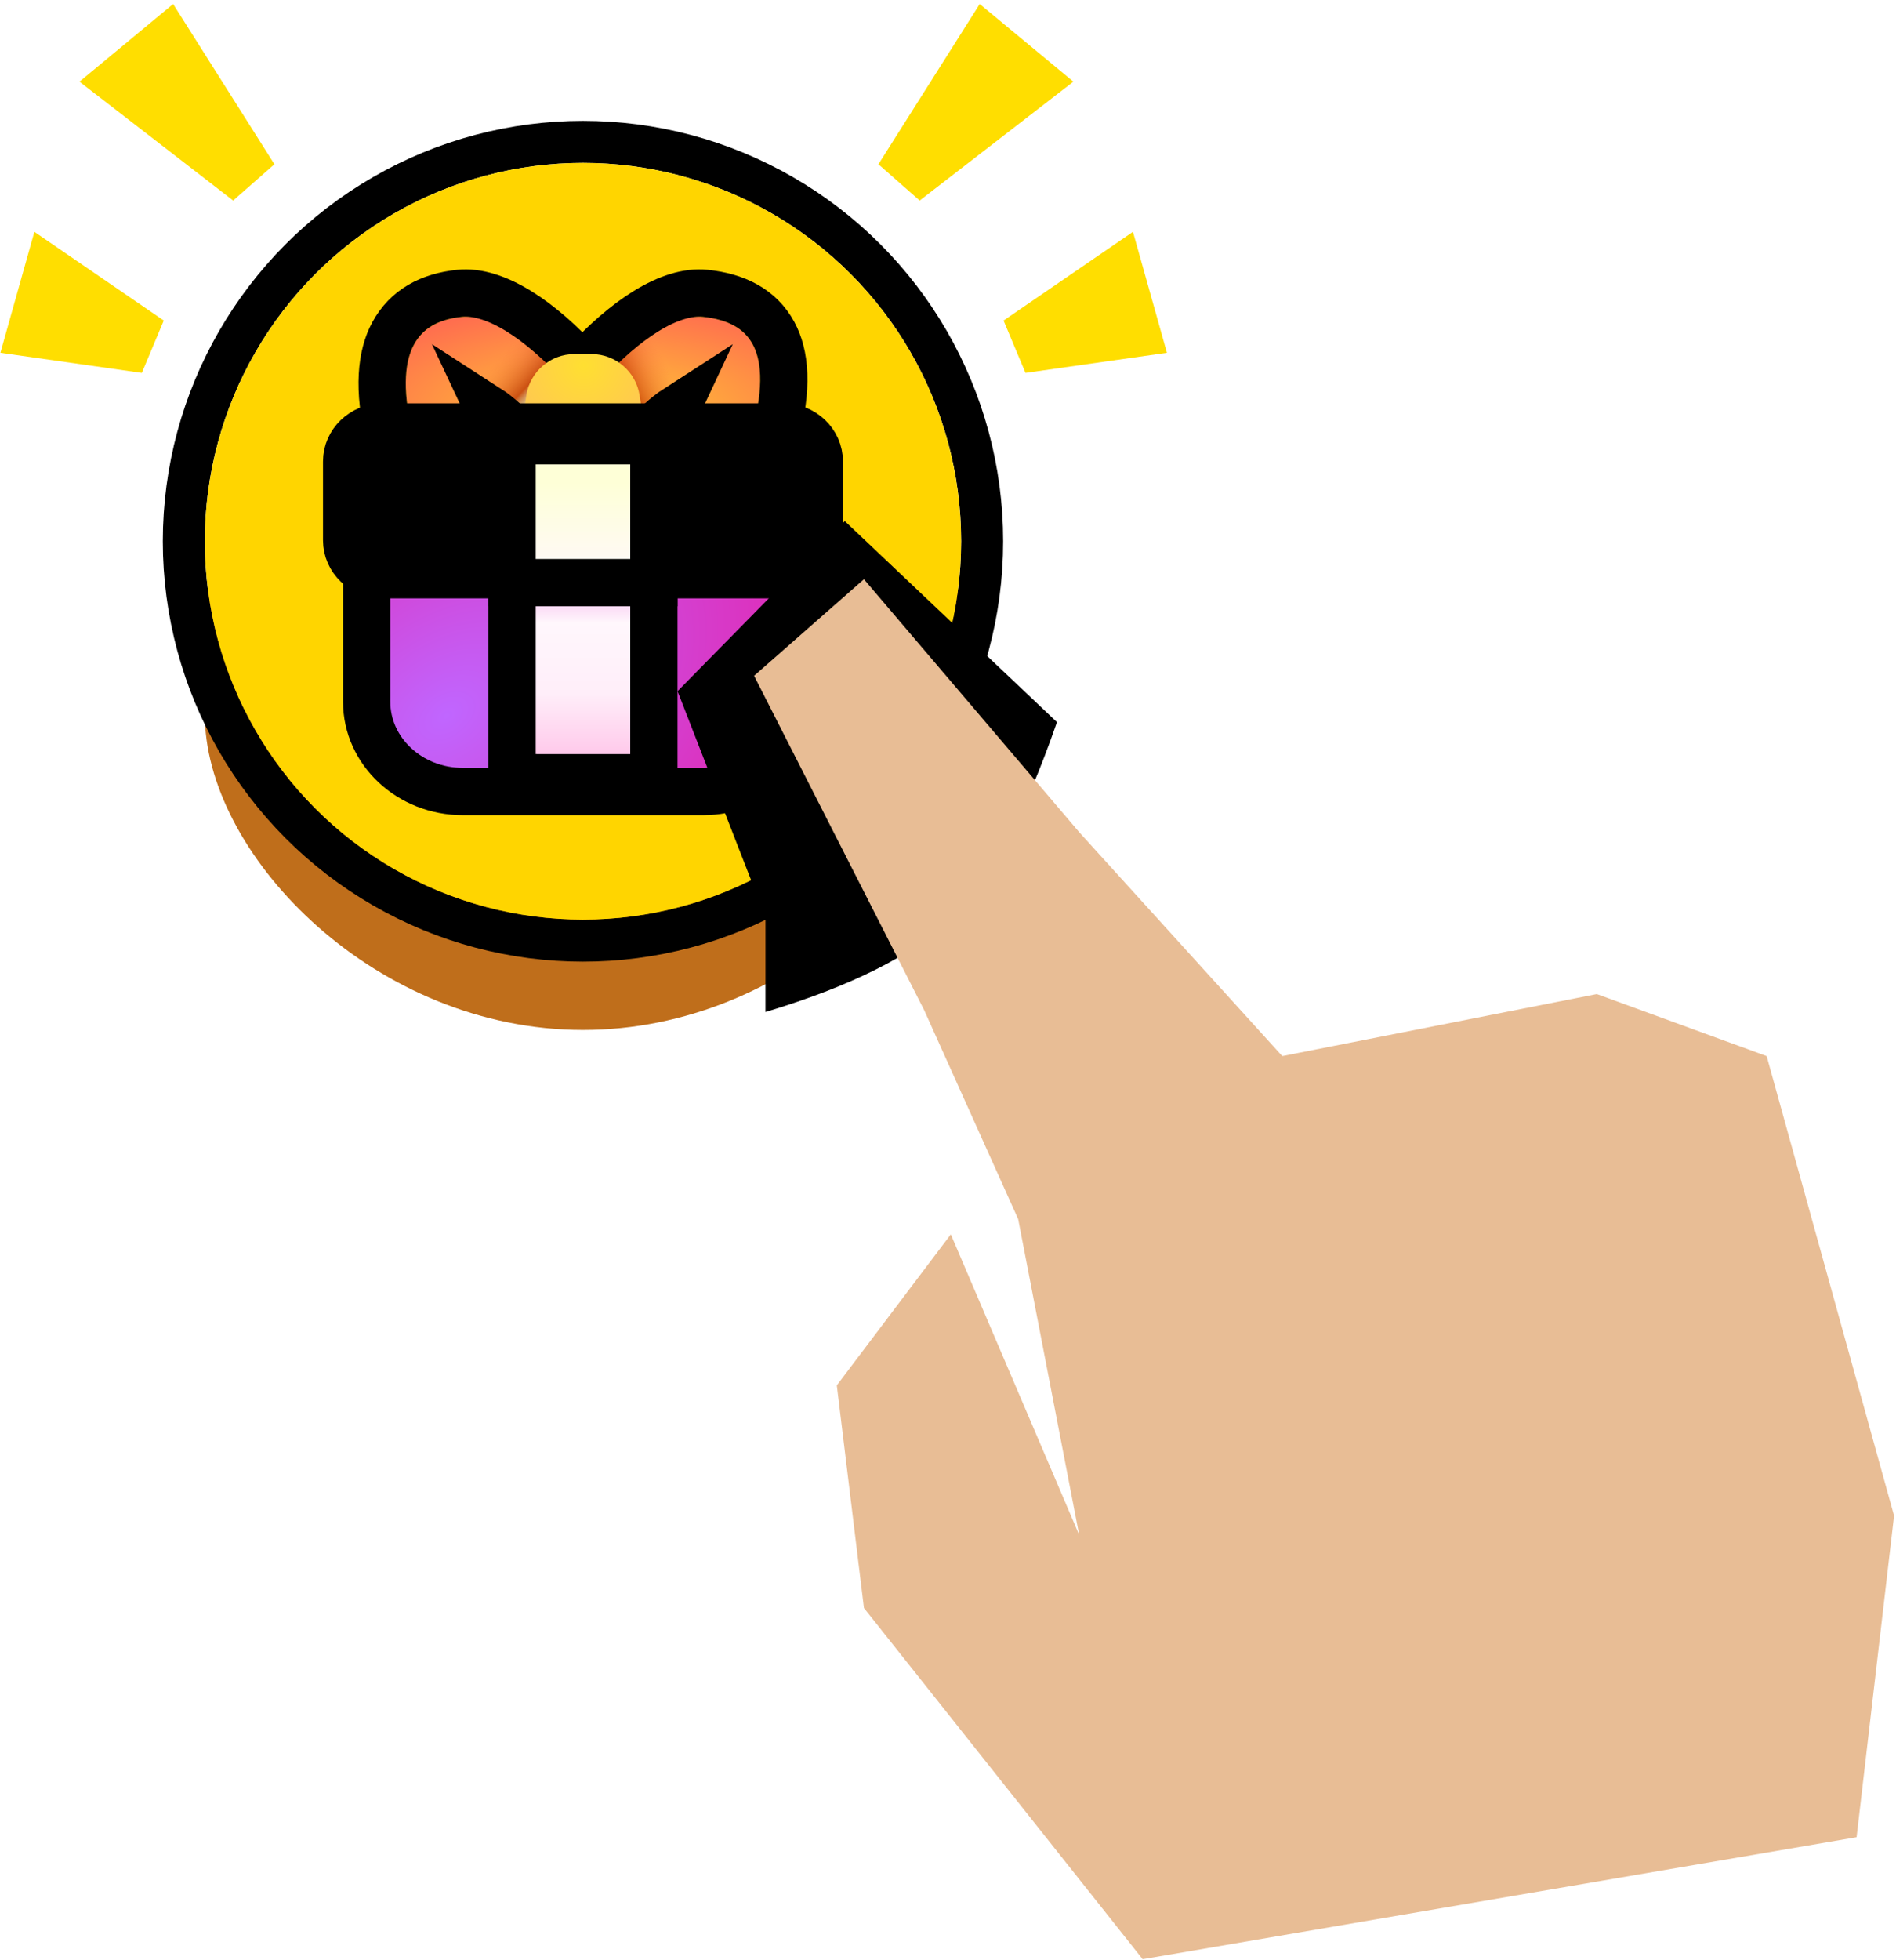 <?xml version="1.0" encoding="UTF-8"?>
<svg width="361px" height="373px" viewBox="0 0 361 373" version="1.1" xmlns="http://www.w3.org/2000/svg" xmlns:xlink="http://www.w3.org/1999/xlink">
    <title>img_send_gift</title>
    <defs>
        <circle id="path-1" cx="72" cy="72" r="72"></circle>
        <filter x="-28.1%" y="-45.0%" width="156.2%" height="190.0%" filterUnits="objectBoundingBox" id="filter-3">
            <feGaussianBlur stdDeviation="6.75" in="SourceGraphic"></feGaussianBlur>
        </filter>
        <filter x="-94.1%" y="-113.2%" width="288.2%" height="326.3%" filterUnits="objectBoundingBox" id="filter-4">
            <feGaussianBlur stdDeviation="13.5" in="SourceGraphic"></feGaussianBlur>
        </filter>
        <filter x="-94.1%" y="-113.2%" width="288.2%" height="326.3%" filterUnits="objectBoundingBox" id="filter-5">
            <feGaussianBlur stdDeviation="13.5" in="SourceGraphic"></feGaussianBlur>
        </filter>
        <radialGradient cx="53.951%" cy="100%" fx="53.951%" fy="100%" r="133.539%" gradientTransform="translate(0.54,1),scale(0.278,1),rotate(90),scale(1,2.351),translate(-0.54,-1)" id="radialGradient-6">
            <stop stop-color="#FFCE31" offset="0%"></stop>
            <stop stop-color="#FF5955" offset="100%"></stop>
        </radialGradient>
        <linearGradient x1="46.383%" y1="53.07%" x2="26.465%" y2="48.008%" id="linearGradient-7">
            <stop stop-color="#FFFFFF" stop-opacity="0" offset="0%"></stop>
            <stop stop-color="#B3B3B3" stop-opacity="0.5" offset="14.234%"></stop>
            <stop stop-color="#B52A00" stop-opacity="0.7" offset="30.9%"></stop>
            <stop stop-color="#FF7C4A" stop-opacity="0" offset="100%"></stop>
        </linearGradient>
        <linearGradient x1="70.176%" y1="49.184%" x2="53.316%" y2="52.331%" id="linearGradient-8">
            <stop stop-color="#FF754D" stop-opacity="0" offset="0%"></stop>
            <stop stop-color="#C12B00" stop-opacity="0.62" offset="61.761%"></stop>
            <stop stop-color="#000000" stop-opacity="0" offset="100%"></stop>
        </linearGradient>
        <path d="M77.94,18.75 L45,18.75 C20.082,18.75 9.126,18.75 12.131,18.75 L11.841,18.75 C9.493,5.478 14.4,0.816 21.965,0.044 C28.738,-0.647 37.28,6.899 44.89,16.43 C52.501,6.899 61.043,-0.647 67.816,0.044 C75.381,0.816 80.892,4.841 77.94,18.75 Z M67.094,11.737 C63.961,11.417 59.3,13.864 54.467,18.75 L67.197,18.75 C69.538,13.787 68.977,11.929 67.094,11.737 Z M35.314,18.75 C30.481,13.864 25.82,11.417 22.687,11.737 C20.804,11.929 20.243,13.787 22.584,18.75 L35.314,18.75 Z" id="path-9"></path>
        <radialGradient cx="50%" cy="13.666%" fx="50%" fy="13.666%" r="98.392%" gradientTransform="translate(0.5,0.137),scale(0.695,1),rotate(90),translate(-0.5,-0.137)" id="radialGradient-10">
            <stop stop-color="#FFDF31" offset="0%"></stop>
            <stop stop-color="#FFC555" offset="100%"></stop>
        </radialGradient>
        <radialGradient cx="20.415%" cy="68.071%" fx="20.415%" fy="68.071%" r="208.266%" gradientTransform="translate(0.204,0.681),scale(0.545,1),rotate(-39.104),scale(1,0.672),translate(-0.204,-0.681)" id="radialGradient-11">
            <stop stop-color="#C066FF" offset="0%"></stop>
            <stop stop-color="#E81AA1" offset="100%"></stop>
        </radialGradient>
        <path d="M82.437,1.109 L82.437,27.903 C82.437,37.345 74.242,45 64.132,45 L18.368,45 C8.258,45 0.063,37.345 0.063,27.903 L0.063,1.109 C-2.673,-0.37 85.173,-0.37 82.437,1.109 Z" id="path-12"></path>
        <linearGradient x1="50%" y1="0%" x2="50%" y2="100%" id="linearGradient-14">
            <stop stop-color="#F3A7E9" offset="0%"></stop>
            <stop stop-color="#FFF7FC" offset="22.962%"></stop>
            <stop stop-color="#FFEEF9" offset="58.032%"></stop>
            <stop stop-color="#FFBBE5" offset="100%"></stop>
        </linearGradient>
        <radialGradient cx="20.415%" cy="68.071%" fx="20.415%" fy="68.071%" r="311.176%" gradientTransform="translate(0.204,0.681),scale(0.312,1),rotate(-24.97),scale(1,0.672),translate(-0.204,-0.681)" id="radialGradient-15">
            <stop stop-color="#C066FF" offset="0%"></stop>
            <stop stop-color="#E81AA1" offset="100%"></stop>
        </radialGradient>
        <path d="M6.857,21 L83.143,21 C86.93,21 90,23.942 90,27.571 L90,42.554 C90,46.183 86.93,49.125 83.143,49.125 L6.857,49.125 C3.07,49.125 0,46.183 0,42.554 L0,27.571 C0,23.942 3.07,21 6.857,21 Z" id="path-16"></path>
        <filter x="-8.9%" y="-28.4%" width="117.8%" height="156.9%" filterUnits="objectBoundingBox" id="filter-17">
            <feGaussianBlur stdDeviation="2.5" in="SourceAlpha" result="shadowBlurInner1"></feGaussianBlur>
            <feOffset dx="0" dy="-2" in="shadowBlurInner1" result="shadowOffsetInner1"></feOffset>
            <feComposite in="shadowOffsetInner1" in2="SourceAlpha" operator="arithmetic" k2="-1" k3="1" result="shadowInnerInner1"></feComposite>
            <feColorMatrix values="0 0 0 0 0.196   0 0 0 0 0.773   0 0 0 0 1  0 0 0 0.4 0" type="matrix" in="shadowInnerInner1"></feColorMatrix>
        </filter>
        <linearGradient x1="50%" y1="29.795%" x2="50%" y2="100%" id="linearGradient-18">
            <stop stop-color="#FEFFD7" offset="0%"></stop>
            <stop stop-color="#FFF8FC" offset="100%"></stop>
        </linearGradient>
    </defs>
    <g id="首页" stroke="none" stroke-width="1" fill="none" fill-rule="evenodd">
        <g id="litepaper" transform="translate(-81, -2449)">
            <g id="img_send_gift" transform="translate(81.077, 2449.767)">
                <path d="M110.923,51.233 C140.934,51.233 166.657,83.7 177.47,111.234 L182.923,111.233 L182.923,136.233 L182.909,136.233 C182.128,163.041 150.198,195.233 110.923,195.233 C71.655,195.233 39.73,162.663 38.938,136.233 L38.923,136.233 L38.923,111.233 L44.443,111.234 C55.294,83.794 80.973,51.233 110.923,51.233 Z" id="Combined-Shape" fill="#BF6E1B"></path>
                <circle id="Oval" stroke="#000000" stroke-width="8" cx="110.923" cy="102.233" r="76"></circle>
                <g id="Rectangle-+-Rectangle-Copy-4-+-Rectangle-Copy-8-+-Rectangle-Copy-14-+-icon/gift-蒙版" transform="translate(38.923, 30.233)">
                    <mask id="mask-2" fill="white">
                        <use xlink:href="#path-1"></use>
                    </mask>
                    <use id="蒙版" fill="#FFD500" xlink:href="#path-1"></use>
                    <path d="M36,65.25 L108,65.25 L108,92.25 C108,102.191 99.941,110.25 90,110.25 L54,110.25 C44.059,110.25 36,102.191 36,92.25 L36,65.25 L36,65.25 Z" id="Rectangle-Copy-4" fill-opacity="0.5" fill="#D00067" style="mix-blend-mode: multiply;" filter="url(#filter-3)" mask="url(#mask-2)"></path>
                    <path d="M36,38.25 C42.375,32.625 55.125,38.625 74.25,56.25 C74.25,64.948 67.198,72 58.5,72 L49.499,72 C40.641,72 33.1,65.556 31.719,56.807 C30.354,48.158 31.781,41.972 36,38.25 Z" id="Rectangle-Copy-8" fill="#FFD000" filter="url(#filter-4)" mask="url(#mask-2)"></path>
                    <path d="M72,38.25 C78.375,32.625 91.125,38.625 110.25,56.25 C110.25,64.948 103.198,72 94.5,72 L85.499,72 C76.641,72 69.1,65.556 67.719,56.807 C66.354,48.158 67.781,41.972 72,38.25 Z" id="Rectangle-Copy-14" fill="#FFD000" filter="url(#filter-5)" mask="url(#mask-2)" transform="translate(88.734, 54.104) scale(-1, 1) translate(-88.734, -54.104) "></path>
                    <g id="Icon/gift" mask="url(#mask-2)">
                        <g transform="translate(27, 29.25)" id="icon/gift">
                            <g id="Shape-Copy">
                                <use fill="url(#radialGradient-6)" xlink:href="#path-9"></use>
                                <use fill="url(#linearGradient-7)" xlink:href="#path-9"></use>
                                <path stroke="#000000" stroke-width="9" d="M21.508,-4.433 C28.233,-5.119 36.849,0.568 44.892,9.474 C52.933,0.567 61.548,-5.119 68.273,-4.433 C74.084,-3.84 78.73,-1.565 81.285,3.157 C83.454,7.164 84.22,13.388 81.461,23.25 L81.461,23.25 L60.466,23.25 C61.264,20.86 62.113,18.987 62.802,17.518 C60.83,18.789 58.624,20.867 56.378,23.25 L56.378,23.25 L33.402,23.25 C31.157,20.867 28.95,18.789 26.978,17.518 C27.668,18.988 28.517,20.861 29.315,23.25 L29.315,23.25 L8.2,23.25 C5.827,13.613 6.629,7.311 8.85,3.208 C11.373,-1.454 15.79,-3.849 21.508,-4.433 Z" fill="url(#linearGradient-8)"></path>
                            </g>
                            <path d="M43.379,7.125 L46.621,7.125 C51.201,7.125 55.095,10.471 55.784,15 L56.293,18.339 C56.62,20.492 55.141,22.503 52.988,22.83 C52.791,22.86 52.593,22.875 52.395,22.875 L37.605,22.875 C35.427,22.875 33.662,21.11 33.662,18.932 C33.662,18.734 33.677,18.535 33.707,18.339 L34.215,15 C34.904,10.471 38.798,7.125 43.379,7.125 Z" id="Rectangle" fill="url(#radialGradient-10)"></path>
                            <g id="Rectangle" transform="translate(3.75, 45.375)">
                                <mask id="mask-13" fill="white">
                                    <use xlink:href="#path-12"></use>
                                </mask>
                                <use id="Mask" stroke="#000000" stroke-width="9" fill="url(#radialGradient-11)" xlink:href="#path-12"></use>
                            </g>
                            <path d="M58.5,49.5 L58.5,87.756 L31.5,87.749 L31.5,49.5 L58.5,49.5 Z" id="Rectangle-Copy" stroke="#000000" stroke-width="9" fill="url(#linearGradient-14)"></path>
                            <g id="Rectangle">
                                <use fill="url(#radialGradient-15)" fill-rule="evenodd" xlink:href="#path-16"></use>
                                <use fill="black" fill-opacity="1" filter="url(#filter-17)" xlink:href="#path-16"></use>
                                <use stroke="#000000" stroke-width="9" xlink:href="#path-16"></use>
                            </g>
                            <path d="M58.5,23.625 L58.5,50.625 L31.5,50.625 L31.5,23.625 L58.5,23.625 Z" id="Rectangle" stroke="#000000" stroke-width="9" fill="url(#linearGradient-18)"></path>
                        </g>
                    </g>
                </g>
                <path d="M128.93,130.765 L160.772,98.394 L201.166,136.655 C194.86,154.863 188.086,167.389 180.844,174.233 C173.601,181.076 161.878,186.937 145.673,191.815 L145.673,173.755 L128.93,130.765 Z" id="Rectangle" fill="#000000"></path>
                <polygon id="Rectangle" fill="#E8BD95" points="143.503 127.837 164.42 109.461 205.399 157.592 244.064 200.206 303.959 188.402 336.296 200.206 360.554 287.667 353.419 348.852 217.486 372.065 164.42 305.234 159.252 262.866 180.958 234.131 205.399 291.332 193.784 231.233 175.873 191.434"></polygon>
                <path d="M6.466,43.349 L31.105,60.233 L26.926,70.196 L-2.27373675e-13,66.365 L6.466,43.349 Z M215.639,43.349 L191,60.233 L195.18,70.196 L222.105,66.365 L215.639,43.349 Z M32.886,4.15223411e-13 L52.173,30.491 L44.317,37.394 L15.053,14.776 L32.886,4.15223411e-13 Z M186.462,4.15223411e-13 L167.175,30.491 L175.032,37.394 L204.296,14.776 L186.462,4.15223411e-13 Z" id="Combined-Shape" fill="#FFDE00"></path>
            </g>
        </g>
    </g>
</svg>